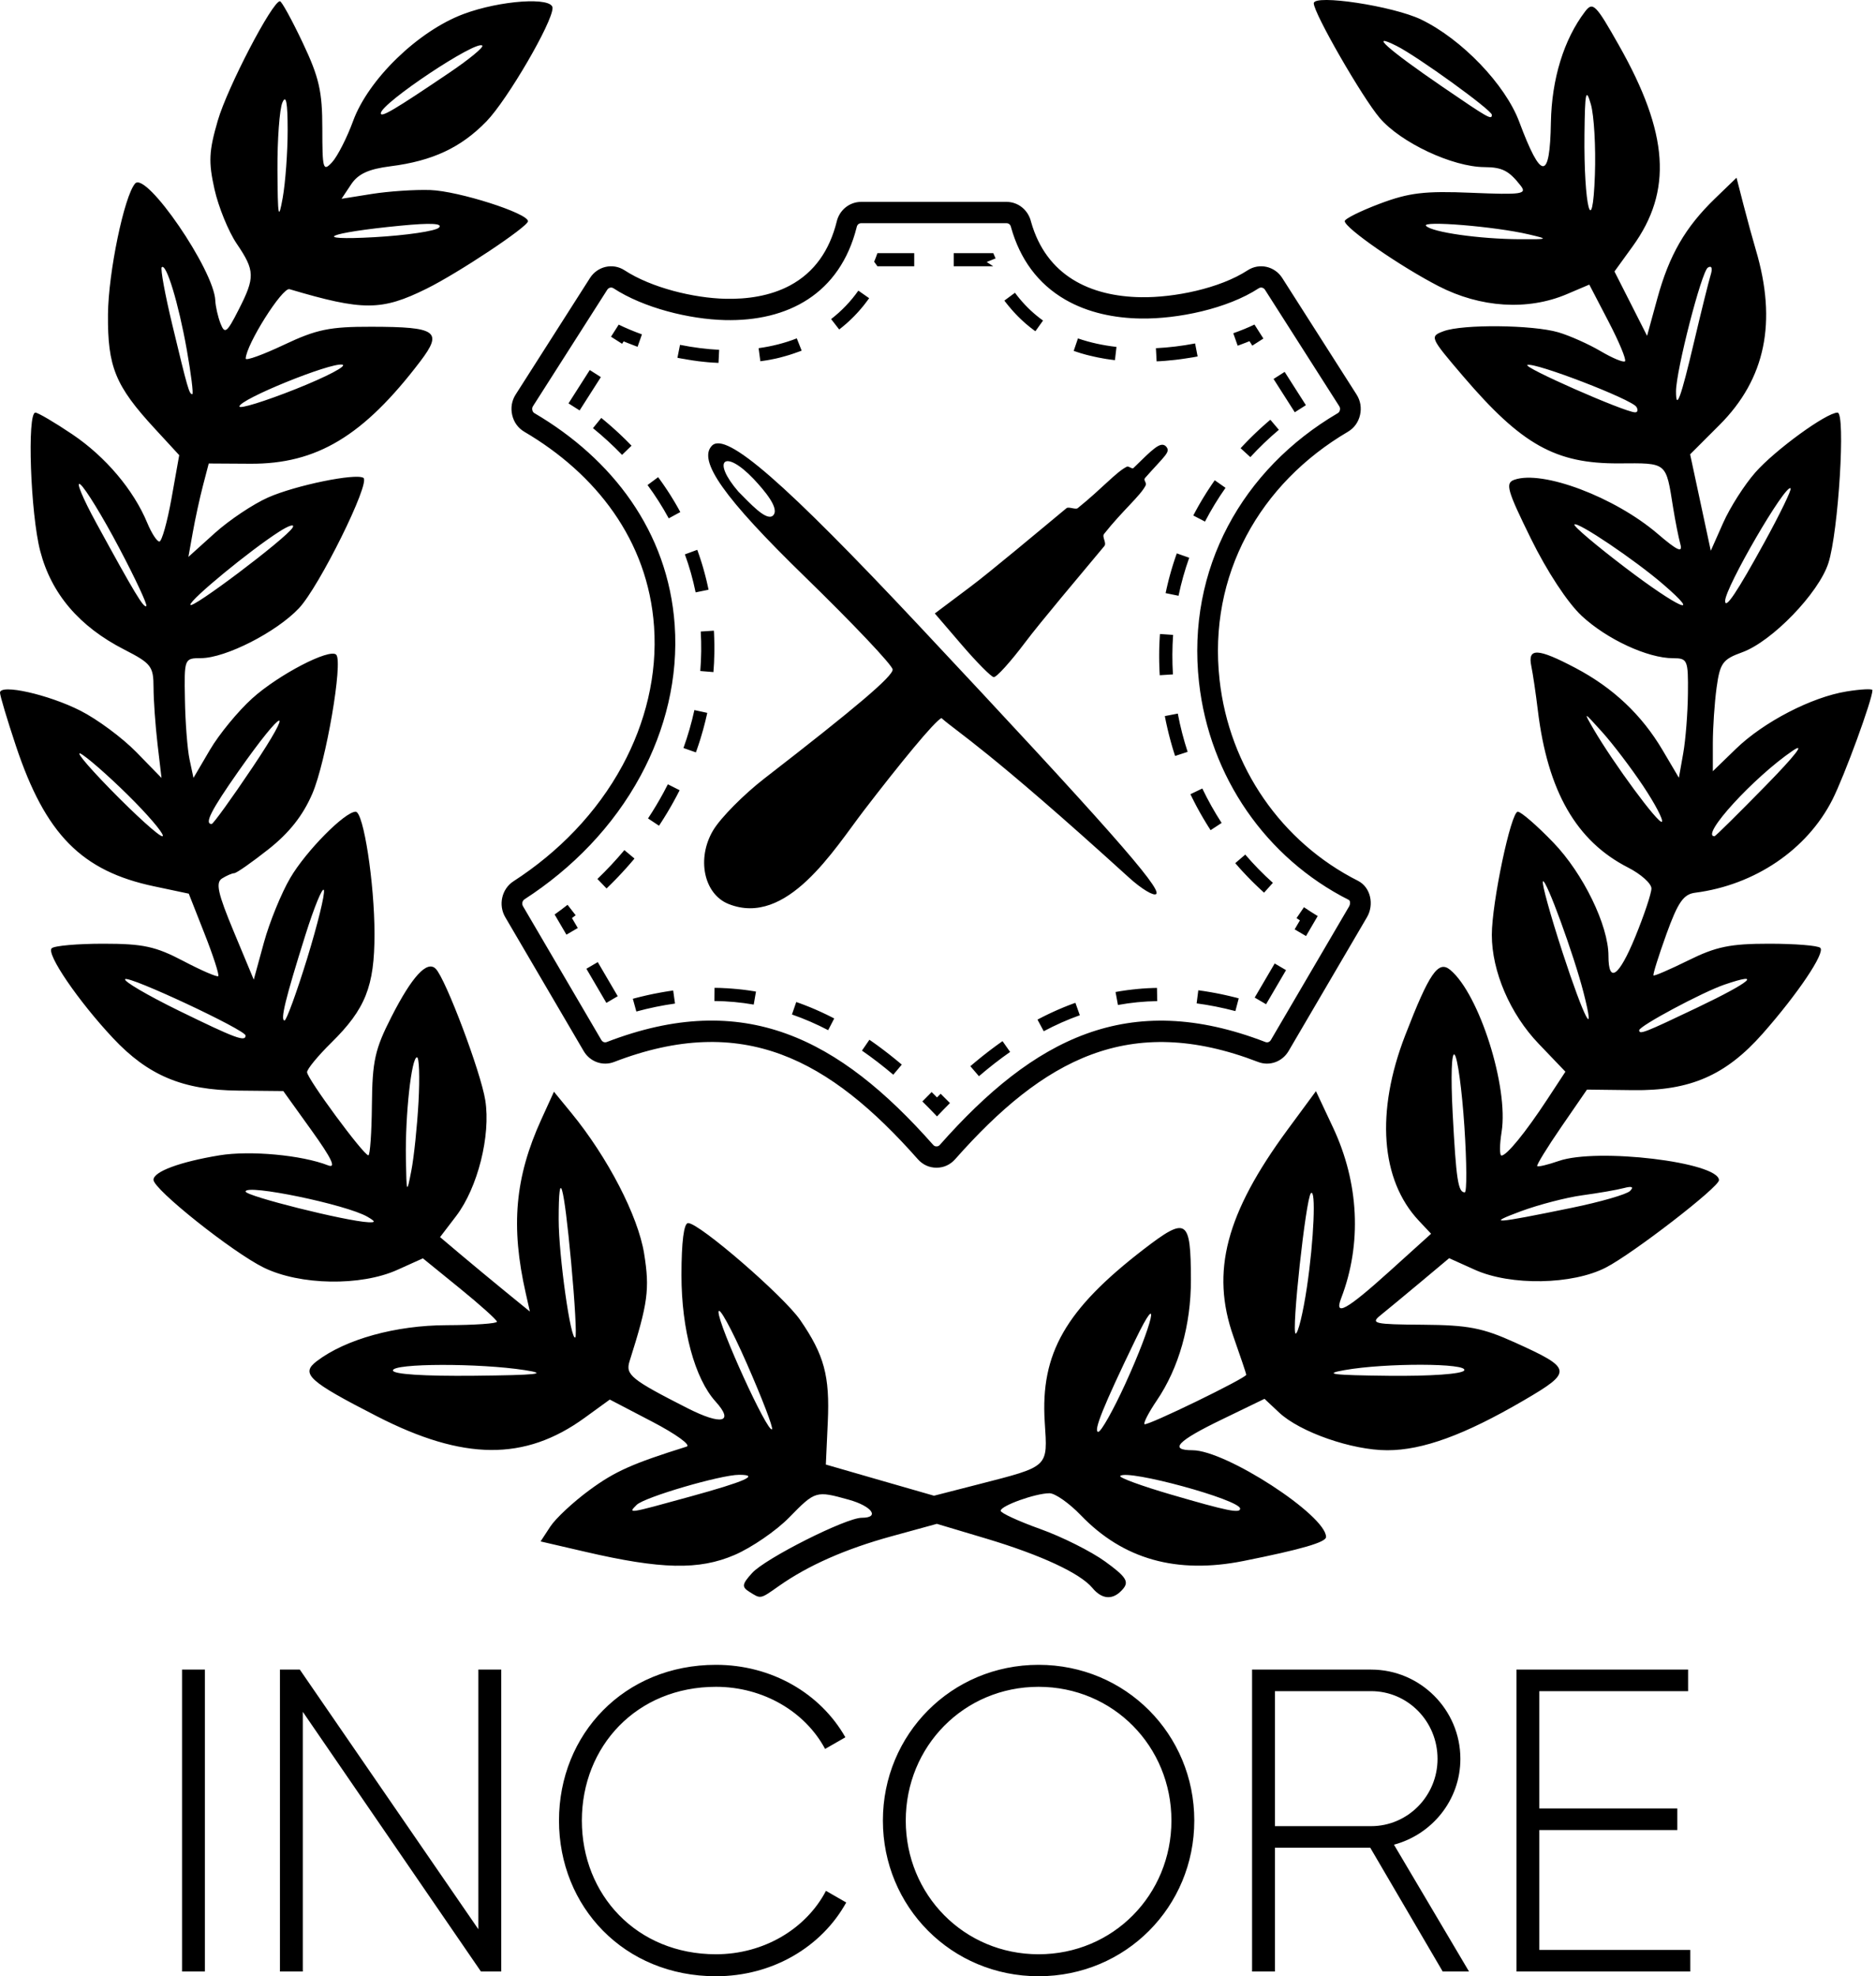 <svg width="75" height="79" viewBox="0 0 75 79" fill="none" xmlns="http://www.w3.org/2000/svg">
<path d="M34.54 32.396C35.95 30.558 37.38 28.805 37.64 28.706C38.27 29.266 39.49 29.95 45.133 35.079C45.636 35.537 46.13 35.833 46.225 35.736C46.448 35.513 44.165 32.929 36.76 25.031C31.36 19.275 29.033 17.249 28.466 17.813C27.879 18.402 28.947 19.912 32.165 23.043C34.101 24.927 35.687 26.601 35.687 26.765C35.687 27.04 34.235 28.274 30.569 31.112C29.737 31.755 28.813 32.688 28.514 33.187C27.841 34.31 28.135 35.736 29.122 36.135C31.457 37.072 33.341 33.959 34.54 32.396ZM29.521 19.655C28.435 18.398 28.963 17.924 30.127 19.144C30.557 19.604 31.201 20.349 30.896 20.616C30.624 20.842 29.959 20.087 29.521 19.655ZM40.988 25.676C41.575 24.893 43.232 22.931 44.15 21.829C44.253 21.705 44.046 21.463 44.138 21.345C44.872 20.415 45.601 19.812 45.801 19.404C45.855 19.292 45.696 19.199 45.78 19.104C46.595 18.183 46.814 18.069 46.614 17.843C46.394 17.63 46.085 17.957 45.315 18.708C45.257 18.765 45.124 18.62 45.053 18.654C44.629 18.862 44.062 19.527 43.083 20.315C42.999 20.382 42.723 20.243 42.636 20.315C41.532 21.231 39.567 22.878 38.788 23.461L37.373 24.523L38.453 25.782C39.047 26.474 39.62 27.052 39.727 27.068C39.835 27.084 40.401 26.456 40.988 25.676ZM29.953 63.629C29.647 63.436 29.664 63.326 30.068 62.881C30.594 62.298 33.82 60.673 34.449 60.673C35.194 60.673 34.861 60.208 33.932 59.95C32.618 59.584 32.595 59.592 31.553 60.658C31.034 61.19 30.05 61.865 29.365 62.16C27.945 62.77 26.432 62.738 23.385 62.029L21.612 61.618L22.001 61.024C22.215 60.696 22.923 60.037 23.575 59.559C24.588 58.816 25.278 58.508 27.453 57.827C27.636 57.77 27.02 57.324 26.083 56.836L24.379 55.947L23.369 56.68C20.979 58.411 18.53 58.391 15.066 56.614C12.327 55.21 12.005 54.914 12.664 54.412C13.818 53.534 15.821 52.979 17.856 52.974C18.97 52.97 19.874 52.909 19.867 52.834C19.859 52.758 19.19 52.157 18.38 51.499L16.907 50.302L15.886 50.762C14.422 51.423 11.99 51.381 10.544 50.672C9.296 50.059 6.136 47.544 6.136 47.163C6.136 46.836 7.188 46.445 8.774 46.184C9.999 45.983 12.064 46.173 13.116 46.585C13.453 46.716 13.265 46.316 12.459 45.193L11.326 43.615L9.529 43.597C7.308 43.577 5.921 42.995 4.517 41.497C3.133 40.02 1.842 38.131 2.066 37.908C2.168 37.806 3.098 37.725 4.132 37.725C5.719 37.725 6.218 37.832 7.327 38.415C8.049 38.794 8.679 39.067 8.726 39.021C8.772 38.973 8.527 38.213 8.179 37.33L7.547 35.724L6.167 35.432C3.261 34.822 1.813 33.35 0.635 29.813C0.285 28.763 0 27.808 0 27.69C0 27.328 1.937 27.761 3.219 28.412C3.888 28.751 4.89 29.493 5.446 30.062L6.457 31.098L6.298 29.748C6.212 29.005 6.139 27.985 6.138 27.481C6.137 26.636 6.045 26.519 4.97 25.968C3.168 25.046 2.052 23.738 1.607 22.025C1.218 20.527 1.078 16.494 1.414 16.494C1.518 16.494 2.183 16.885 2.893 17.363C4.217 18.256 5.34 19.581 5.887 20.902C6.057 21.312 6.274 21.648 6.371 21.648C6.468 21.648 6.687 20.871 6.857 19.921L7.165 18.195L6.181 17.127C4.611 15.424 4.299 14.664 4.317 12.567C4.33 10.897 4.967 7.832 5.402 7.336C5.842 6.835 8.558 10.798 8.607 12.011C8.617 12.249 8.711 12.664 8.817 12.935C8.986 13.367 9.071 13.303 9.535 12.392C10.204 11.083 10.196 10.822 9.464 9.742C9.135 9.258 8.735 8.277 8.575 7.565C8.33 6.468 8.35 6.046 8.708 4.816C9.09 3.5 10.888 0.049 11.191 0.049C11.26 0.049 11.669 0.795 12.101 1.706C12.758 3.093 12.886 3.651 12.886 5.135C12.886 6.77 12.916 6.875 13.277 6.485C13.491 6.252 13.87 5.51 14.117 4.836C14.728 3.166 16.717 1.24 18.528 0.562C20 0.011 22.09 -0.131 22.09 0.319C22.09 0.893 20.283 3.991 19.449 4.851C18.43 5.901 17.292 6.434 15.615 6.646C14.734 6.758 14.316 6.951 14.036 7.373L13.655 7.946L14.866 7.753C15.532 7.647 16.583 7.576 17.203 7.597C18.325 7.635 21.108 8.522 21.108 8.843C21.108 9.062 18.325 10.913 17.047 11.544C15.252 12.43 14.515 12.432 11.574 11.56C11.29 11.475 9.839 13.775 9.823 14.335C9.821 14.431 10.508 14.183 11.351 13.784C12.657 13.167 13.178 13.058 14.849 13.062C17.468 13.066 17.716 13.242 16.799 14.449C14.532 17.429 12.663 18.554 10.002 18.538L8.345 18.528L8.114 19.413C7.987 19.899 7.804 20.739 7.708 21.28L7.532 22.262L8.584 21.313C9.162 20.792 10.123 20.149 10.719 19.886C11.809 19.403 14.21 18.909 14.528 19.102C14.826 19.283 12.763 23.456 11.95 24.316C11.045 25.274 9.018 26.305 8.038 26.309C7.366 26.313 7.363 26.318 7.393 27.968C7.408 28.879 7.492 29.956 7.578 30.36L7.735 31.096L8.395 29.971C8.758 29.353 9.516 28.43 10.081 27.92C11.129 26.972 13.177 25.907 13.441 26.171C13.721 26.45 13.031 30.461 12.488 31.724C12.111 32.6 11.568 33.289 10.736 33.947C10.071 34.472 9.455 34.904 9.366 34.905C9.277 34.908 9.056 35.003 8.876 35.117C8.613 35.283 8.708 35.71 9.346 37.243L10.145 39.161L10.55 37.681C10.773 36.867 11.247 35.703 11.605 35.094C12.233 34.021 13.788 32.448 14.219 32.448C14.532 32.448 14.972 35.298 14.972 37.339C14.972 39.43 14.611 40.335 13.244 41.683C12.713 42.205 12.278 42.734 12.276 42.858C12.271 43.109 14.532 46.177 14.727 46.184C14.794 46.188 14.858 45.278 14.868 44.164C14.885 42.41 14.989 41.944 15.646 40.654C16.475 39.027 17.075 38.378 17.421 38.728C17.819 39.132 19.222 42.855 19.401 43.983C19.624 45.391 19.098 47.48 18.236 48.611L17.593 49.453L18.43 50.16C18.89 50.547 19.698 51.217 20.226 51.648L21.184 52.429L21.02 51.703C20.411 49.021 20.586 47.064 21.642 44.746L22.146 43.641L22.839 44.487C24.296 46.264 25.508 48.606 25.751 50.11C25.981 51.54 25.905 52.092 25.169 54.415C24.997 54.956 25.232 55.147 27.489 56.294C28.857 56.988 29.367 56.864 28.605 56.023C27.772 55.101 27.244 53.144 27.244 50.975C27.244 49.643 27.34 48.892 27.51 48.892C27.96 48.892 31.329 51.808 31.992 52.769C32.952 54.165 33.178 55.003 33.094 56.847L33.016 58.545L35.177 59.169L37.34 59.791L39.103 59.339C41.965 58.602 41.885 58.679 41.767 56.841C41.593 54.099 42.599 52.345 45.728 49.936C47.447 48.615 47.605 48.717 47.611 51.153C47.615 52.969 47.131 54.683 46.244 55.988C45.926 56.457 45.706 56.882 45.755 56.931C45.845 57.02 49.824 55.087 49.824 54.955C49.824 54.918 49.592 54.229 49.309 53.423C48.399 50.838 49.009 48.511 51.476 45.158L52.61 43.619L53.29 45.066C54.334 47.285 54.452 49.726 53.617 51.899C53.33 52.65 53.836 52.368 55.547 50.824L57.213 49.319L56.721 48.795C55.195 47.17 54.994 44.446 56.176 41.392C57.143 38.892 57.499 38.374 57.979 38.772C59.138 39.735 60.318 43.456 60.032 45.248C59.949 45.767 59.947 46.192 60.028 46.192C60.237 46.192 60.985 45.274 61.846 43.964L62.583 42.841L61.514 41.724C60.372 40.533 59.642 38.834 59.641 37.373C59.641 36.083 60.407 32.448 60.679 32.448C60.808 32.448 61.448 33.002 62.102 33.682C63.294 34.919 64.304 36.995 64.304 38.209C64.304 39.337 64.719 39.045 65.37 37.464C65.729 36.589 66.022 35.712 66.022 35.516C66.022 35.318 65.602 34.942 65.085 34.678C63.018 33.624 61.873 31.628 61.481 28.398C61.4 27.723 61.281 26.921 61.218 26.618C61.068 25.888 61.478 25.908 62.98 26.699C64.489 27.494 65.633 28.574 66.469 29.989L67.12 31.091L67.293 30.112C67.389 29.574 67.473 28.499 67.481 27.723C67.495 26.38 67.465 26.312 66.886 26.312C65.871 26.312 64.236 25.553 63.233 24.618C62.67 24.093 61.846 22.839 61.203 21.53C60.246 19.585 60.17 19.309 60.543 19.178C61.671 18.782 64.556 19.87 66.271 21.339C67.06 22.015 67.28 22.115 67.179 21.754C67.107 21.494 66.977 20.838 66.89 20.299C66.595 18.451 66.669 18.512 64.726 18.524C62.191 18.539 60.838 17.783 58.49 15.036C57.163 13.481 57.149 13.45 57.715 13.239C58.481 12.955 61.273 12.983 62.303 13.285C62.755 13.418 63.514 13.757 63.991 14.038C64.468 14.319 64.906 14.501 64.966 14.441C65.026 14.381 64.73 13.666 64.307 12.855L63.538 11.377L62.633 11.762C61.074 12.422 59.188 12.304 57.508 11.437C55.969 10.643 53.777 9.124 53.76 8.841C53.756 8.75 54.385 8.435 55.161 8.143C56.333 7.702 56.956 7.628 58.831 7.707C60.84 7.791 61.057 7.76 60.795 7.423C60.328 6.823 60.056 6.684 59.344 6.68C58.069 6.673 56.006 5.705 55.161 4.718C54.462 3.9 52.523 0.53 52.523 0.131C52.523 -0.241 55.7 0.241 56.818 0.782C58.441 1.567 60.179 3.378 60.736 4.867C61.618 7.227 61.964 7.235 62.003 4.894C62.034 3.157 62.521 1.575 63.368 0.463C63.679 0.054 63.793 0.167 64.723 1.813C66.716 5.333 66.872 7.638 65.269 9.851L64.544 10.853L65.197 12.139L65.848 13.426L66.257 11.934C66.734 10.193 67.375 9.085 68.566 7.933L69.424 7.105L69.7 8.178C69.852 8.769 70.076 9.585 70.196 9.99C71.052 12.876 70.581 15.149 68.745 16.986L67.569 18.162L67.982 20.088L68.395 22.017L68.891 20.899C69.164 20.284 69.741 19.38 70.172 18.89C70.96 17.992 73.019 16.494 73.463 16.494C73.791 16.494 73.5 21.252 73.097 22.507C72.712 23.708 70.843 25.643 69.653 26.074C68.869 26.357 68.763 26.503 68.627 27.489C68.545 28.093 68.477 29.092 68.477 29.708V30.829L69.397 29.937C70.508 28.859 72.43 27.864 73.83 27.64C74.397 27.549 74.858 27.526 74.858 27.589C74.858 27.956 73.739 31.017 73.257 31.967C72.246 33.963 70.157 35.379 67.773 35.686C67.303 35.746 67.083 36.063 66.619 37.347C66.305 38.219 66.072 38.961 66.105 38.993C66.137 39.024 66.766 38.752 67.504 38.388C68.608 37.841 69.175 37.725 70.725 37.725C71.76 37.725 72.682 37.798 72.774 37.891C72.975 38.09 71.867 39.736 70.466 41.323C68.995 42.987 67.57 43.609 65.286 43.579L63.445 43.557L62.416 45.052C61.851 45.874 61.419 46.578 61.456 46.615C61.494 46.654 61.882 46.56 62.316 46.41C63.85 45.874 68.722 46.459 68.722 47.178C68.722 47.456 65.294 50.104 64.204 50.668C62.864 51.361 60.395 51.404 58.965 50.76L57.935 50.296L56.795 51.251C56.169 51.775 55.448 52.37 55.196 52.574C54.778 52.907 54.931 52.943 56.882 52.956C58.69 52.969 59.269 53.08 60.559 53.663C62.871 54.708 62.89 54.828 60.92 55.979C58.553 57.361 56.879 57.973 55.462 57.973C54.047 57.973 51.971 57.248 51.136 56.465L50.553 55.918L48.839 56.748C47.068 57.604 46.718 57.972 47.675 57.973C49.008 57.973 53.014 60.576 53.014 61.44C53.014 61.651 52.028 61.937 49.711 62.4C47.039 62.933 44.902 62.332 43.21 60.571C42.745 60.088 42.181 59.692 41.958 59.692C41.403 59.692 40.005 60.192 40.005 60.392C40.005 60.482 40.719 60.81 41.589 61.122C42.46 61.434 43.627 62.019 44.184 62.423C45.011 63.023 45.143 63.221 44.903 63.51C44.52 63.97 44.072 63.959 43.673 63.478C43.185 62.89 41.616 62.16 39.429 61.505L37.455 60.915L35.644 61.412C33.803 61.917 32.306 62.578 31.133 63.405C30.381 63.935 30.422 63.925 29.953 63.629ZM27.576 59.83C29.797 59.22 30.393 58.955 29.55 58.955C28.814 58.955 25.76 59.85 25.454 60.156C25.094 60.515 25.077 60.519 27.576 59.83ZM49.579 60.308C49.579 59.951 45.068 58.721 44.786 59.001C44.723 59.065 45.636 59.4 46.818 59.745C49.065 60.401 49.579 60.506 49.579 60.308ZM29.851 54.495C29.237 53.1 28.73 52.179 28.726 52.447C28.715 52.97 30.693 57.305 30.864 57.134C30.92 57.077 30.464 55.89 29.851 54.495ZM44.989 55.317C46.092 52.904 46.439 51.39 45.392 53.556C44.108 56.213 43.696 57.237 43.908 57.237C44.02 57.237 44.505 56.373 44.989 55.317ZM20.985 54.771C19.163 54.487 15.708 54.494 15.708 54.783C15.708 54.935 16.934 55.015 18.96 54.995C21.488 54.969 21.939 54.919 20.985 54.771ZM58.537 54.783C58.719 54.487 55.389 54.478 53.752 54.77C52.881 54.924 53.254 54.973 55.515 54.997C57.199 55.015 58.448 54.926 58.537 54.783ZM22.834 50.463C22.537 47.271 22.335 46.574 22.335 48.743C22.335 50.196 22.821 53.641 23.001 53.461C23.058 53.405 22.982 52.056 22.834 50.463ZM52.248 51.459C52.529 49.572 52.617 47.489 52.408 47.698C52.205 47.902 51.618 53.31 51.799 53.31C51.895 53.31 52.097 52.477 52.248 51.459ZM14.688 48.639C13.853 48.152 9.818 47.317 9.818 47.631C9.818 47.812 13.833 48.817 14.727 48.859C15.023 48.873 15.017 48.831 14.688 48.639ZM62.833 48.283C63.98 48.048 65.029 47.745 65.165 47.61C65.328 47.445 65.246 47.407 64.919 47.493C64.649 47.565 63.903 47.694 63.261 47.781C62.62 47.868 61.516 48.156 60.806 48.418C59.39 48.944 59.718 48.923 62.833 48.283ZM16.732 44.044C16.785 43.065 16.758 42.265 16.671 42.265C16.449 42.265 16.198 44.559 16.227 46.315C16.252 47.721 16.262 47.743 16.443 46.806C16.549 46.265 16.678 45.023 16.732 44.044ZM58.544 45.026C58.448 43.574 58.273 42.285 58.154 42.161C58.031 42.033 57.997 43.027 58.075 44.493C58.215 47.161 58.293 47.665 58.559 47.665C58.646 47.665 58.64 46.477 58.544 45.026ZM9.818 41.395C9.818 41.173 5.154 38.991 5.003 39.142C4.927 39.22 5.896 39.788 7.156 40.405C9.412 41.508 9.818 41.659 9.818 41.395ZM67.863 40.274C69.99 39.258 70.5 38.828 68.947 39.358C68.066 39.658 65.533 41.014 65.533 41.184C65.533 41.368 65.745 41.285 67.863 40.274ZM12.277 38.323C12.695 36.964 12.998 35.732 12.949 35.583C12.9 35.435 12.567 36.243 12.209 37.378C11.408 39.928 11.196 40.793 11.376 40.793C11.451 40.793 11.858 39.68 12.277 38.323ZM63.307 39.674C62.921 38.167 61.805 35.111 61.685 35.232C61.625 35.291 61.98 36.574 62.472 38.084C63.342 40.745 63.812 41.642 63.307 39.674ZM5.391 32.06C4.653 31.307 3.719 30.462 3.314 30.182C2.908 29.902 3.403 30.517 4.411 31.55C5.42 32.583 6.356 33.429 6.489 33.429C6.623 33.429 6.128 32.813 5.391 32.06ZM70.569 31.429C71.781 30.191 72.199 29.651 71.668 30.011C70.114 31.068 67.955 33.429 68.544 33.429C68.581 33.429 69.493 32.528 70.569 31.429ZM10.1 30.668C11.825 28.096 11.362 28.226 9.536 30.827C8.438 32.39 8.16 32.939 8.461 32.939C8.525 32.939 9.263 31.916 10.1 30.668ZM65.692 31.421C65.213 30.703 64.473 29.728 64.047 29.257C63.308 28.436 63.293 28.431 63.701 29.134C64.496 30.502 66.316 32.971 66.44 32.849C66.506 32.781 66.17 32.138 65.692 31.421ZM4.762 21.899C4.114 20.669 3.417 19.53 3.215 19.366C3.012 19.204 3.298 19.899 3.852 20.912C5.386 23.721 5.75 24.324 5.85 24.226C5.899 24.174 5.41 23.127 4.762 21.899ZM11.695 21.096C11.799 20.927 11.557 20.999 11.158 21.255C9.99 22.004 7.61 23.962 7.61 24.174C7.609 24.409 11.426 21.533 11.695 21.096ZM66.499 23.364C65.368 22.387 63.069 20.838 62.943 20.966C62.886 21.021 63.803 21.799 64.978 22.692C67.105 24.31 68.108 24.753 66.499 23.364ZM70.543 21.673C71.166 20.538 71.635 19.569 71.586 19.52C71.388 19.323 68.969 23.485 68.969 24.021C68.969 24.384 69.438 23.684 70.543 21.673ZM13.684 14.576C13.209 14.486 9.572 15.963 9.572 16.248C9.572 16.358 10.586 16.044 11.826 15.551C13.066 15.057 13.902 14.618 13.684 14.576ZM65.42 16.264C65.233 15.964 61.384 14.48 61.065 14.588C60.837 14.664 64.911 16.459 65.362 16.483C65.472 16.489 65.498 16.39 65.42 16.264ZM67.725 13.671C68.011 12.456 68.309 11.255 68.387 11.002C68.475 10.721 68.432 10.602 68.278 10.697C68.025 10.853 67.005 14.82 67.005 15.644C67.005 16.439 67.198 15.911 67.725 13.671ZM7.467 13.978C7.137 12.122 6.645 10.502 6.466 10.683C6.408 10.739 6.596 11.766 6.884 12.965C7.506 15.557 7.564 15.758 7.688 15.758C7.74 15.758 7.641 14.956 7.467 13.978ZM17.549 9.099C17.715 8.929 17.222 8.904 16.009 9.022C13.073 9.306 12.348 9.628 14.972 9.481C16.254 9.408 17.414 9.237 17.549 9.099ZM61.117 9.37C59.771 9.053 56.797 8.809 57.014 9.031C57.258 9.285 59.14 9.553 60.746 9.563C61.911 9.57 61.93 9.559 61.117 9.37ZM11.5 5.204C11.501 4.097 11.436 3.758 11.29 4.099C11.174 4.369 11.086 5.583 11.092 6.799C11.104 8.686 11.134 8.847 11.303 7.904C11.411 7.295 11.5 6.081 11.5 5.204ZM63.601 4.171C63.404 3.488 63.364 3.672 63.345 5.357C63.313 8.252 63.669 9.647 63.762 6.993C63.802 5.885 63.729 4.616 63.601 4.171ZM17.982 2.895C18.76 2.368 19.345 1.886 19.281 1.823C19.046 1.587 15.242 4.121 15.225 4.525C15.216 4.718 15.759 4.398 17.982 2.895ZM59.642 4.589C59.642 4.403 56.677 2.26 55.838 1.838C54.679 1.256 55.488 1.979 57.661 3.465C59.517 4.734 59.642 4.806 59.642 4.589ZM38.13 10.645V10.119H39.71C39.742 10.191 39.773 10.264 39.802 10.331L39.71 10.367V10.645H38.13ZM37.46 44.628C37.632 44.446 37.805 44.268 37.978 44.095L37.606 43.723L37.602 43.727L37.559 43.77L37.515 43.814L37.47 43.859L37.46 43.87L37.448 43.858L37.404 43.813L37.361 43.77L37.316 43.725L37.273 43.682L37.246 43.655L36.875 44.03C37.071 44.224 37.266 44.422 37.46 44.628ZM39.137 43.021C39.546 42.67 39.961 42.346 40.383 42.051L40.08 41.62L40.049 41.641L40.001 41.675L39.956 41.708L39.91 41.74L39.861 41.776L39.815 41.809L39.77 41.843L39.722 41.878L39.677 41.912L39.631 41.946L39.583 41.983L39.538 42.017L39.492 42.052L39.446 42.089L39.399 42.124L39.353 42.161L39.308 42.196L39.263 42.232L39.215 42.27L39.17 42.307L39.125 42.344L39.08 42.381L39.034 42.419L38.987 42.457L38.943 42.495L38.898 42.532L38.852 42.571L38.806 42.61L38.793 42.621L39.137 43.021ZM41.727 41.223C42.198 40.973 42.678 40.759 43.17 40.584L42.993 40.087L42.992 40.088L42.941 40.106L42.889 40.125L42.837 40.144L42.787 40.163L42.736 40.182L42.685 40.202L42.633 40.223L42.583 40.243L42.532 40.263L42.481 40.285L42.431 40.306L42.38 40.327L42.33 40.349L42.28 40.37L42.229 40.393L42.179 40.415L42.129 40.438L42.079 40.461L42.031 40.483L41.98 40.507L41.929 40.531L41.88 40.555L41.831 40.579L41.781 40.603L41.731 40.628L41.682 40.653L41.633 40.678L41.584 40.703L41.535 40.729L41.486 40.755L41.478 40.76L41.727 41.223ZM44.694 40.174C45.204 40.08 45.727 40.028 46.265 40.019L46.254 39.491H46.241L46.184 39.493L46.128 39.494L46.07 39.496L46.014 39.499L45.958 39.501L45.901 39.503L45.845 39.506L45.788 39.51L45.732 39.514L45.678 39.517L45.621 39.522L45.565 39.527L45.509 39.531L45.453 39.537L45.398 39.542L45.342 39.549L45.287 39.554L45.232 39.561L45.177 39.568L45.122 39.574L45.067 39.581L45.012 39.589L44.956 39.596L44.901 39.605L44.849 39.613L44.793 39.621L44.738 39.631L44.684 39.64L44.63 39.65L44.598 39.655L44.694 40.174ZM47.84 40.11C48.343 40.176 48.859 40.279 49.389 40.418L49.523 39.908L49.517 39.907L49.453 39.89L49.392 39.874L49.33 39.859L49.269 39.844L49.206 39.829L49.144 39.814L49.083 39.8L49.022 39.786L48.959 39.772L48.899 39.759L48.838 39.746L48.776 39.733L48.715 39.721L48.654 39.709L48.594 39.697L48.532 39.686L48.472 39.675L48.412 39.664L48.352 39.654L48.291 39.644L48.23 39.634L48.17 39.624L48.111 39.615L48.051 39.607L47.992 39.599L47.931 39.59L47.907 39.586L47.84 40.11ZM52.68 36.619C52.493 36.506 52.31 36.388 52.13 36.266L51.834 36.701L51.869 36.725L51.907 36.75L51.945 36.776L51.969 36.792L51.758 37.151L52.213 37.418L52.68 36.619ZM50.888 35.291C50.494 34.939 50.126 34.561 49.784 34.162L49.384 34.504L49.386 34.506L49.415 34.54L49.444 34.574L49.475 34.608L49.504 34.642L49.532 34.674L49.563 34.709L49.594 34.743L49.623 34.775L49.653 34.808L49.684 34.842L49.714 34.874L49.745 34.907L49.775 34.939L49.807 34.973L49.837 35.005L49.868 35.037L49.9 35.071L49.931 35.102L49.962 35.134L49.993 35.166L50.025 35.199L50.057 35.231L50.089 35.262L50.121 35.294L50.154 35.326L50.185 35.356L50.217 35.387L50.251 35.419L50.283 35.45L50.316 35.481L50.349 35.512L50.381 35.542L50.415 35.574L50.448 35.603L50.48 35.633L50.514 35.664L50.536 35.684L50.888 35.291ZM48.839 32.897C48.553 32.456 48.295 31.996 48.067 31.52L47.592 31.748L47.604 31.773L47.624 31.814L47.644 31.854L47.663 31.895L47.683 31.935L47.704 31.975L47.724 32.016L47.744 32.055L47.765 32.095L47.785 32.133L47.806 32.175L47.827 32.215L47.847 32.252L47.869 32.293L47.891 32.333L47.912 32.372L47.934 32.411L47.955 32.451L47.978 32.49L47.999 32.529L48.022 32.568L48.044 32.606L48.066 32.646L48.089 32.683L48.111 32.723L48.135 32.761L48.157 32.798L48.181 32.838L48.204 32.877L48.227 32.915L48.251 32.952L48.274 32.99L48.297 33.028L48.322 33.068L48.347 33.105L48.37 33.142L48.394 33.179L48.398 33.186L48.839 32.897ZM47.48 30.055C47.317 29.557 47.185 29.046 47.087 28.525L46.569 28.625L46.573 28.645L46.581 28.69L46.59 28.735L46.599 28.779L46.608 28.824L46.617 28.869L46.627 28.913L46.637 28.959L46.647 29.003L46.657 29.047L46.667 29.092L46.677 29.136L46.687 29.18L46.698 29.224L46.709 29.27L46.719 29.313L46.73 29.356L46.741 29.4L46.753 29.445L46.764 29.489L46.776 29.533L46.788 29.578L46.8 29.622L46.811 29.664L46.824 29.707L46.836 29.752L46.849 29.796L46.861 29.839L46.874 29.883L46.887 29.926L46.9 29.969L46.913 30.012L46.927 30.057L46.941 30.1L46.954 30.141L46.968 30.184L46.979 30.219L47.48 30.055ZM46.892 26.959C46.86 26.425 46.863 25.898 46.899 25.38L46.374 25.344L46.371 25.381L46.367 25.435L46.364 25.49L46.361 25.545L46.358 25.598L46.355 25.653L46.353 25.708L46.35 25.761L46.349 25.817L46.347 25.872L46.345 25.927L46.344 25.98L46.343 26.035L46.343 26.091L46.342 26.145L46.342 26.2V26.255L46.342 26.311L46.343 26.366L46.343 26.421L46.344 26.476L46.346 26.532L46.347 26.586L46.349 26.641L46.351 26.697L46.353 26.753L46.355 26.809L46.358 26.865L46.361 26.919L46.364 26.974L46.364 26.992L46.89 26.959H46.892ZM47.116 23.816C47.224 23.297 47.367 22.79 47.543 22.296L47.046 22.121L47.035 22.154L47.018 22.203L47 22.254L46.983 22.304L46.967 22.352L46.95 22.403L46.934 22.453L46.917 22.504L46.902 22.553L46.886 22.603L46.87 22.655L46.855 22.705L46.84 22.755L46.825 22.806L46.81 22.858L46.796 22.908L46.782 22.958L46.768 23.009L46.754 23.061L46.74 23.113L46.727 23.163L46.714 23.215L46.701 23.267L46.689 23.317L46.676 23.369L46.664 23.422L46.652 23.473L46.64 23.524L46.629 23.576L46.618 23.627L46.606 23.68L46.6 23.71L47.116 23.816ZM48.174 20.85C48.417 20.383 48.691 19.933 48.995 19.501L48.564 19.199L48.547 19.223L48.517 19.265L48.487 19.309L48.456 19.354L48.427 19.396L48.399 19.439L48.369 19.484L48.34 19.528L48.312 19.571L48.282 19.616L48.254 19.66L48.226 19.703L48.198 19.749L48.17 19.794L48.143 19.838L48.115 19.882L48.088 19.927L48.061 19.972L48.033 20.018L48.007 20.064L47.981 20.107L47.955 20.153L47.929 20.198L47.902 20.245L47.877 20.291L47.851 20.337L47.827 20.382L47.801 20.428L47.777 20.474L47.752 20.52L47.727 20.567L47.706 20.607L48.174 20.85ZM49.987 18.273C50.341 17.889 50.721 17.524 51.127 17.181L50.787 16.779L50.769 16.794L50.727 16.829L50.687 16.864L50.646 16.899L50.605 16.935L50.565 16.971L50.524 17.007L50.484 17.042L50.445 17.078L50.405 17.114L50.365 17.151L50.325 17.188L50.286 17.224L50.248 17.26L50.208 17.297L50.17 17.334L50.131 17.371L50.092 17.409L50.053 17.447L50.016 17.484L49.978 17.521L49.94 17.559L49.903 17.597L49.865 17.635L49.828 17.673L49.791 17.712L49.754 17.75L49.717 17.79L49.681 17.828L49.645 17.866L49.608 17.906L49.598 17.917L49.987 18.273ZM52.208 16.197L51.359 14.866L50.915 15.149L51.764 16.48L52.208 16.197ZM50.509 13.533L50.152 12.974C49.882 13.103 49.598 13.218 49.305 13.321L49.48 13.818L49.487 13.816L49.505 13.81L49.523 13.804L49.54 13.798L49.557 13.791L49.578 13.784L49.595 13.777L49.613 13.771L49.635 13.762L49.652 13.756L49.669 13.749L49.686 13.743L49.704 13.736L49.725 13.728L49.742 13.721L49.76 13.715L49.777 13.708L49.797 13.701L49.814 13.694L49.833 13.687L49.853 13.679L49.867 13.673L49.885 13.666L49.905 13.657L49.924 13.65L49.942 13.643L49.952 13.639L50.065 13.817L50.509 13.533ZM47.78 13.729C47.249 13.831 46.718 13.894 46.212 13.919L46.24 14.445L46.256 14.444L46.274 14.443L46.291 14.442L46.309 14.441L46.33 14.44L46.348 14.44L46.365 14.439L46.383 14.438L46.401 14.437L46.423 14.436L46.444 14.434L46.458 14.433L46.476 14.432L46.498 14.43L46.516 14.429L46.533 14.428L46.555 14.427L46.573 14.425L46.587 14.424L46.608 14.422L46.63 14.42L46.649 14.418L46.666 14.416L46.684 14.415L46.702 14.413L46.724 14.411L46.742 14.409L46.76 14.407L46.778 14.405L46.796 14.403L46.818 14.402L46.836 14.4L46.858 14.398L46.876 14.396L46.89 14.395L46.912 14.393L46.934 14.39L46.948 14.389L46.966 14.387L46.988 14.385L47.006 14.383L47.028 14.38L47.047 14.377L47.065 14.376L47.083 14.373L47.101 14.371L47.123 14.368L47.141 14.366L47.16 14.363L47.178 14.361L47.196 14.359L47.218 14.356L47.236 14.353L47.255 14.35L47.276 14.348L47.295 14.345L47.313 14.342L47.331 14.339L47.35 14.336L47.372 14.334L47.39 14.331L47.408 14.328L47.431 14.324L47.449 14.322L47.467 14.319L47.485 14.316L47.504 14.313L47.522 14.31L47.544 14.307L47.563 14.304L47.581 14.301L47.604 14.297L47.622 14.295L47.64 14.292L47.658 14.289L47.677 14.286L47.699 14.283L47.717 14.279L47.736 14.276L47.754 14.272L47.773 14.27L47.794 14.265L47.813 14.261L47.835 14.258L47.853 14.254L47.872 14.25L47.879 14.248L47.779 13.731L47.78 13.729ZM44.635 13.868C44.104 13.807 43.587 13.698 43.095 13.528L42.925 14.027L42.938 14.031L42.958 14.038L42.981 14.046L43.003 14.053L43.023 14.06L43.044 14.066L43.067 14.074L43.087 14.081L43.109 14.088L43.133 14.095L43.153 14.102L43.172 14.108L43.193 14.115L43.215 14.122L43.239 14.129L43.259 14.134L43.282 14.141L43.303 14.146L43.323 14.153L43.347 14.159L43.367 14.165L43.39 14.171L43.413 14.178L43.434 14.184L43.454 14.188L43.477 14.194L43.498 14.199L43.518 14.205L43.542 14.21L43.566 14.216L43.586 14.221L43.607 14.225L43.63 14.231L43.654 14.236L43.674 14.241L43.694 14.246L43.719 14.251L43.739 14.256L43.76 14.261L43.784 14.266L43.807 14.271L43.828 14.275L43.849 14.28L43.87 14.285L43.894 14.29L43.918 14.294L43.938 14.298L43.959 14.302L43.983 14.306L44.004 14.31L44.025 14.314L44.049 14.318L44.073 14.323L44.093 14.327L44.114 14.33L44.139 14.335L44.16 14.339L44.183 14.342L44.205 14.346L44.226 14.35L44.25 14.354L44.271 14.356L44.292 14.359L44.316 14.363L44.341 14.367L44.362 14.369L44.383 14.372L44.404 14.375L44.428 14.379L44.453 14.382L44.474 14.384L44.495 14.387L44.516 14.39L44.54 14.393L44.562 14.394L44.574 14.396L44.635 13.873V13.868ZM41.694 12.811C41.359 12.57 41.048 12.283 40.766 11.944C40.7 11.865 40.637 11.785 40.577 11.703L40.153 12.016L40.154 12.017L40.158 12.023L40.162 12.028L40.171 12.04L40.171 12.039L40.174 12.045L40.184 12.056L40.186 12.06L40.19 12.066L40.196 12.073L40.2 12.079L40.205 12.084L40.21 12.09L40.213 12.095L40.222 12.106L40.226 12.112L40.231 12.118L40.239 12.128L40.244 12.134L40.249 12.14L40.262 12.157L40.264 12.159L40.275 12.173L40.278 12.176L40.288 12.189L40.293 12.195L40.298 12.2L40.306 12.21L40.311 12.217L40.315 12.222L40.32 12.228L40.329 12.239L40.334 12.245L40.338 12.25L40.347 12.261L40.352 12.267L40.357 12.272L40.361 12.278L40.367 12.283L40.383 12.302L40.397 12.319L40.414 12.339L40.43 12.358L40.447 12.378L40.465 12.398L40.478 12.413L40.493 12.429L40.512 12.451L40.528 12.469L40.544 12.487L40.561 12.504L40.576 12.52L40.592 12.538L40.61 12.557L40.627 12.575L40.644 12.592L40.661 12.609L40.677 12.627L40.694 12.644L40.709 12.659L40.728 12.678L40.745 12.694L40.762 12.711L40.779 12.728L40.797 12.745L40.812 12.759L40.829 12.776L40.85 12.795L40.866 12.81L40.882 12.825L40.901 12.842L40.917 12.856L40.934 12.872L40.956 12.891L40.972 12.905L40.988 12.92L41.005 12.935L41.025 12.952L41.043 12.967L41.059 12.981L41.077 12.996L41.096 13.011L41.116 13.028L41.134 13.043L41.15 13.056L41.167 13.069L41.187 13.086L41.205 13.1L41.224 13.114L41.245 13.13L41.261 13.143L41.278 13.156L41.297 13.17L41.317 13.185L41.334 13.198L41.352 13.212L41.374 13.227L41.391 13.239L41.394 13.241L41.7 12.813L41.694 12.811ZM35.078 10.119C35.038 10.235 34.994 10.35 34.948 10.462L35.078 10.645H36.55V10.119H35.078ZM34.316 11.618C34.014 12.046 33.652 12.427 33.227 12.755L33.55 13.171L33.561 13.162L33.576 13.15L33.589 13.14L33.605 13.128L33.617 13.118L33.63 13.107L33.645 13.095L33.658 13.085L33.674 13.073L33.688 13.06L33.701 13.05L33.716 13.038L33.731 13.025L33.743 13.015L33.756 13.004L33.77 12.992L33.785 12.979L33.8 12.966L33.81 12.958L33.824 12.946L33.839 12.933L33.851 12.922L33.865 12.909L33.88 12.896L33.892 12.885L33.904 12.874L33.921 12.86L33.93 12.85L33.942 12.839L33.961 12.822L33.973 12.811L33.982 12.802L33.998 12.786L34.01 12.775L34.022 12.764L34.036 12.75L34.048 12.739L34.061 12.726L34.075 12.712L34.086 12.701L34.1 12.687L34.111 12.676L34.123 12.665L34.139 12.649L34.15 12.637L34.161 12.626L34.175 12.612L34.186 12.6L34.199 12.586L34.212 12.572L34.223 12.561L34.236 12.547L34.248 12.535L34.261 12.521L34.272 12.509L34.282 12.497L34.298 12.481L34.308 12.469L34.319 12.457L34.33 12.445L34.343 12.431L34.355 12.416L34.366 12.404L34.38 12.387L34.391 12.375L34.399 12.365L34.412 12.351L34.426 12.334L34.435 12.324L34.445 12.312L34.459 12.294L34.47 12.282L34.482 12.268L34.494 12.252L34.503 12.242L34.515 12.227L34.526 12.213L34.537 12.2L34.547 12.187L34.559 12.172L34.572 12.155L34.58 12.145L34.59 12.132L34.603 12.114L34.613 12.101L34.623 12.089L34.634 12.074L34.644 12.061L34.656 12.045L34.665 12.032L34.675 12.019L34.688 12.002L34.697 11.988L34.707 11.976L34.719 11.96L34.728 11.947L34.739 11.931L34.747 11.92L34.316 11.618ZM31.855 13.526C31.364 13.719 30.85 13.846 30.328 13.918L30.398 14.44L30.399 14.44L30.418 14.438L30.431 14.436L30.445 14.434L30.465 14.432L30.478 14.43L30.492 14.428L30.506 14.425L30.52 14.423L30.533 14.421L30.553 14.419L30.567 14.416L30.581 14.414L30.594 14.412L30.608 14.41L30.627 14.407L30.641 14.406L30.654 14.403L30.668 14.401L30.687 14.398L30.701 14.395L30.715 14.393L30.728 14.39L30.742 14.388L30.761 14.384L30.774 14.382L30.788 14.38L30.803 14.377L30.817 14.374L30.829 14.371L30.848 14.367L30.863 14.365L30.876 14.362L30.89 14.359L30.904 14.356L30.922 14.353L30.936 14.35L30.949 14.347L30.968 14.343L30.982 14.341L30.991 14.339L31.009 14.335L31.028 14.33L31.037 14.329L31.051 14.326L31.069 14.321L31.084 14.317L31.097 14.315L31.114 14.311L31.128 14.307L31.143 14.303L31.157 14.3L31.169 14.297L31.188 14.292L31.202 14.289L31.215 14.285L31.229 14.281L31.243 14.277L31.256 14.274L31.274 14.269L31.288 14.265L31.302 14.262L31.321 14.256L31.333 14.252L31.347 14.249L31.361 14.245L31.375 14.241L31.387 14.238L31.405 14.233L31.42 14.228L31.434 14.225L31.451 14.219L31.465 14.215L31.478 14.211L31.492 14.208L31.505 14.204L31.519 14.2L31.537 14.195L31.55 14.19L31.565 14.185L31.583 14.18L31.595 14.176L31.608 14.171L31.623 14.167L31.636 14.162L31.649 14.158L31.667 14.152L31.679 14.148L31.694 14.144L31.713 14.137L31.721 14.134L31.734 14.13L31.756 14.122L31.77 14.118L31.78 14.114L31.798 14.107L31.809 14.103L31.823 14.098L31.842 14.092L31.851 14.089L31.864 14.084L31.886 14.077L31.899 14.072L31.907 14.069L31.925 14.063L31.94 14.057L31.953 14.053L31.969 14.047L31.982 14.042L31.997 14.037L32.01 14.032L32.021 14.027L32.04 14.02L32.049 14.016L31.855 13.527L31.855 13.526ZM28.752 13.984C28.25 13.959 27.719 13.892 27.186 13.785L27.083 14.302L27.087 14.302L27.104 14.306L27.122 14.31L27.142 14.314L27.159 14.317L27.177 14.321L27.194 14.324L27.211 14.327L27.232 14.331L27.249 14.334L27.266 14.337L27.283 14.339L27.3 14.342L27.321 14.346L27.338 14.349L27.355 14.351L27.372 14.354L27.39 14.357L27.41 14.361L27.427 14.364L27.444 14.366L27.465 14.37L27.483 14.373L27.495 14.376L27.516 14.379L27.538 14.383L27.55 14.385L27.567 14.388L27.588 14.39L27.605 14.393L27.622 14.396L27.643 14.4L27.66 14.403L27.677 14.405L27.694 14.408L27.71 14.41L27.732 14.413L27.749 14.416L27.765 14.418L27.782 14.42L27.799 14.422L27.816 14.425L27.837 14.428L27.858 14.431L27.87 14.432L27.887 14.435L27.908 14.438L27.924 14.44L27.941 14.442L27.958 14.444L27.979 14.446L27.996 14.448L28.012 14.45L28.029 14.452L28.046 14.454L28.067 14.456L28.083 14.457L28.1 14.459L28.117 14.461L28.133 14.463L28.154 14.465L28.171 14.467L28.187 14.469L28.208 14.47L28.224 14.472L28.237 14.473L28.257 14.476L28.278 14.478L28.291 14.479L28.307 14.481L28.328 14.482L28.344 14.483L28.361 14.485L28.381 14.487L28.398 14.488L28.414 14.489L28.431 14.49L28.447 14.491L28.467 14.493L28.484 14.494L28.5 14.495L28.52 14.495L28.533 14.496L28.549 14.497L28.569 14.498L28.585 14.499L28.606 14.5L28.622 14.501L28.638 14.502L28.654 14.503L28.67 14.504L28.691 14.505L28.707 14.505L28.723 14.506L28.725 14.506L28.751 13.98L28.752 13.984ZM25.664 13.366C25.343 13.251 25.031 13.121 24.735 12.977L24.427 13.46L24.871 13.743L24.933 13.646L24.947 13.652L24.962 13.658L24.982 13.666L24.997 13.672L25.015 13.68L25.031 13.686L25.05 13.694L25.066 13.701L25.078 13.706L25.099 13.714L25.119 13.721L25.135 13.728L25.148 13.732L25.163 13.739L25.183 13.746L25.203 13.754L25.22 13.76L25.233 13.765L25.252 13.772L25.269 13.779L25.285 13.785L25.304 13.793L25.32 13.799L25.338 13.806L25.355 13.812L25.371 13.818L25.387 13.825L25.404 13.831L25.423 13.838L25.441 13.845L25.458 13.851L25.476 13.858L25.489 13.863L25.664 13.366ZM23.706 17.115C24.118 17.45 24.506 17.806 24.869 18.183L25.248 17.817L25.225 17.793L25.193 17.761L25.163 17.73L25.133 17.699L25.102 17.669L25.073 17.639L25.042 17.608L25.011 17.577L24.979 17.546L24.948 17.516L24.917 17.486L24.887 17.457L24.855 17.426L24.823 17.396L24.792 17.366L24.76 17.336L24.729 17.307L24.696 17.277L24.665 17.248L24.632 17.218L24.599 17.188L24.568 17.16L24.535 17.131L24.503 17.102L24.47 17.073L24.438 17.044L24.404 17.015L24.372 16.987L24.34 16.959L24.305 16.929L24.272 16.901L24.239 16.873L24.206 16.845L24.173 16.817L24.139 16.789L24.105 16.761L24.071 16.733L24.038 16.707L23.706 17.115ZM25.888 19.389C26.201 19.813 26.484 20.258 26.735 20.721L27.197 20.47L27.187 20.45L27.166 20.413L27.146 20.376L27.125 20.337L27.104 20.3L27.084 20.264L27.062 20.225L27.04 20.187L27.019 20.151L26.997 20.113L26.975 20.076L26.953 20.039L26.931 20.003L26.908 19.965L26.886 19.929L26.864 19.893L26.841 19.856L26.819 19.819L26.796 19.783L26.773 19.747L26.75 19.71L26.725 19.673L26.703 19.639L26.68 19.603L26.655 19.566L26.631 19.53L26.607 19.495L26.584 19.46L26.56 19.425L26.535 19.389L26.511 19.353L26.486 19.318L26.461 19.283L26.436 19.247L26.411 19.213L26.387 19.178L26.362 19.144L26.335 19.108L26.311 19.075L25.888 19.389ZM27.381 22.161C27.56 22.65 27.703 23.157 27.81 23.68L28.326 23.574L28.323 23.555L28.314 23.511L28.304 23.467L28.295 23.425L28.285 23.381L28.275 23.336L28.265 23.295L28.256 23.252L28.245 23.207L28.235 23.165L28.224 23.121L28.213 23.079L28.203 23.036L28.191 22.992L28.18 22.95L28.169 22.907L28.157 22.865L28.145 22.823L28.133 22.779L28.122 22.737L28.11 22.696L28.098 22.654L28.085 22.611L28.072 22.569L28.06 22.527L28.046 22.484L28.033 22.442L28.02 22.402L28.007 22.361L27.993 22.318L27.979 22.276L27.965 22.235L27.952 22.194L27.937 22.153L27.922 22.11L27.908 22.069L27.894 22.03L27.879 21.988L27.875 21.979L27.381 22.161ZM28.015 25.245C28.046 25.773 28.039 26.3 27.996 26.824L28.522 26.866L28.524 26.84L28.525 26.81L28.527 26.784L28.529 26.758L28.531 26.728L28.533 26.701L28.535 26.672L28.537 26.643L28.538 26.617L28.54 26.59L28.542 26.564L28.544 26.535L28.546 26.505L28.547 26.479L28.548 26.452L28.549 26.423L28.55 26.394L28.55 26.367L28.551 26.34L28.552 26.311L28.553 26.282L28.554 26.255L28.555 26.229L28.555 26.199L28.556 26.173L28.557 26.146L28.558 26.114L28.558 26.088L28.558 26.061L28.559 26.032L28.559 26.005L28.559 25.976V25.949L28.559 25.922V25.893V25.864L28.559 25.837V25.81L28.559 25.781L28.559 25.752L28.558 25.725L28.558 25.698L28.557 25.669L28.556 25.64L28.556 25.613L28.555 25.586L28.554 25.557L28.554 25.528L28.553 25.501L28.552 25.474L28.551 25.445L28.55 25.418L28.549 25.389L28.548 25.36L28.547 25.333L28.546 25.306L28.544 25.277L28.542 25.25L28.541 25.223L28.54 25.211L28.015 25.245ZM27.761 28.385C27.648 28.899 27.502 29.405 27.324 29.902L27.821 30.076L27.829 30.053L27.838 30.028L27.846 30.006L27.856 29.978L27.866 29.95L27.874 29.925L27.884 29.897L27.892 29.872L27.901 29.846L27.91 29.819L27.92 29.792L27.928 29.766L27.936 29.741L27.945 29.716L27.953 29.69L27.963 29.66L27.971 29.634L27.98 29.609L27.988 29.582L27.996 29.556L28.004 29.53L28.012 29.503L28.02 29.477L28.027 29.452L28.035 29.424L28.044 29.396L28.051 29.37L28.059 29.344L28.067 29.316L28.074 29.291L28.082 29.265L28.09 29.238L28.098 29.209L28.105 29.184L28.113 29.158L28.12 29.13L28.126 29.105L28.134 29.078L28.141 29.05L28.148 29.024L28.155 28.996L28.163 28.968L28.169 28.942L28.176 28.917L28.182 28.891L28.19 28.862L28.196 28.836L28.203 28.811L28.21 28.78L28.216 28.754L28.222 28.728L28.229 28.7L28.234 28.674L28.241 28.648L28.247 28.622L28.254 28.593L28.26 28.566L28.266 28.539L28.272 28.511L28.275 28.497L27.76 28.385H27.761ZM26.7 31.352C26.645 31.462 26.588 31.571 26.529 31.679C26.337 32.035 26.129 32.381 25.907 32.717L26.346 33.008L26.358 32.989L26.373 32.967L26.389 32.943L26.402 32.922L26.417 32.9L26.433 32.875L26.447 32.853L26.461 32.832L26.475 32.81L26.49 32.786L26.505 32.761L26.518 32.742L26.532 32.72L26.548 32.694L26.561 32.672L26.575 32.651L26.589 32.627L26.604 32.603L26.618 32.58L26.631 32.559L26.645 32.537L26.659 32.514L26.673 32.489L26.687 32.466L26.701 32.444L26.714 32.421L26.728 32.398L26.743 32.372L26.755 32.351L26.768 32.329L26.782 32.305L26.795 32.283L26.809 32.258L26.824 32.233L26.837 32.21L26.85 32.188L26.862 32.165L26.875 32.143L26.889 32.117L26.902 32.094L26.916 32.07L26.928 32.047L26.941 32.024L26.954 32L26.967 31.977L26.98 31.953L26.993 31.929L27.006 31.904L27.019 31.881L27.032 31.857L27.046 31.831L27.059 31.805L27.071 31.782L27.083 31.759L27.097 31.733L27.11 31.707L27.122 31.684L27.134 31.66L27.148 31.634L27.161 31.608L27.171 31.589L26.7 31.352ZM24.962 33.983C24.624 34.386 24.264 34.771 23.884 35.136L24.249 35.516L24.261 35.504L24.28 35.486L24.3 35.467L24.318 35.449L24.338 35.43L24.356 35.411L24.376 35.392L24.395 35.373L24.413 35.356L24.432 35.337L24.45 35.319L24.47 35.299L24.491 35.278L24.507 35.261L24.526 35.243L24.546 35.222L24.563 35.205L24.581 35.187L24.602 35.166L24.621 35.146L24.639 35.127L24.656 35.11L24.675 35.09L24.694 35.07L24.712 35.052L24.731 35.032L24.75 35.011L24.767 34.993L24.785 34.974L24.803 34.955L24.822 34.935L24.84 34.915L24.859 34.895L24.877 34.876L24.894 34.857L24.913 34.836L24.93 34.817L24.948 34.798L24.966 34.778L24.985 34.758L25.002 34.739L25.019 34.72L25.038 34.699L25.056 34.678L25.073 34.659L25.092 34.638L25.109 34.619L25.127 34.599L25.144 34.579L25.161 34.56L25.18 34.538L25.197 34.518L25.213 34.5L25.231 34.479L25.25 34.457L25.266 34.438L25.283 34.419L25.302 34.397L25.319 34.376L25.335 34.357L25.351 34.338L25.366 34.32L24.962 33.983ZM22.69 36.17C22.52 36.303 22.348 36.432 22.173 36.557L22.645 37.363L23.099 37.097L22.866 36.699L22.887 36.683L22.908 36.667L22.927 36.653L22.949 36.636L22.972 36.618L22.993 36.602L23.014 36.586L22.69 36.17ZM23.443 38.726L24.242 40.09L24.696 39.823L23.898 38.46L23.443 38.726ZM25.44 40.435C25.968 40.292 26.484 40.187 26.986 40.117L26.913 39.596L26.901 39.597L26.842 39.606L26.782 39.614L26.721 39.623L26.662 39.633L26.602 39.642L26.541 39.653L26.481 39.663L26.42 39.674L26.359 39.685L26.299 39.697L26.238 39.708L26.177 39.72L26.116 39.732L26.054 39.745L25.993 39.758L25.932 39.771L25.87 39.785L25.808 39.799L25.746 39.814L25.685 39.828L25.622 39.843L25.561 39.858L25.499 39.874L25.436 39.89L25.374 39.906L25.312 39.923L25.3 39.926L25.44 40.435ZM28.561 40.015C29.099 40.02 29.622 40.069 30.133 40.158L30.223 39.638L30.217 39.637L30.162 39.628L30.108 39.619L30.052 39.611L29.999 39.602L29.944 39.594L29.888 39.586L29.833 39.579L29.778 39.571L29.723 39.565L29.668 39.558L29.611 39.552L29.556 39.546L29.502 39.541L29.445 39.535L29.389 39.531L29.334 39.526L29.278 39.521L29.222 39.517L29.165 39.513L29.109 39.509L29.053 39.505L28.997 39.503L28.94 39.5L28.884 39.497L28.826 39.494L28.77 39.492L28.713 39.491L28.655 39.49L28.599 39.489L28.567 39.488L28.561 40.015ZM31.661 40.554C32.154 40.725 32.637 40.935 33.109 41.181L33.351 40.713L33.325 40.699L33.276 40.674L33.226 40.649L33.175 40.623L33.127 40.599L33.078 40.575L33.027 40.55L32.977 40.527L32.928 40.504L32.879 40.48L32.828 40.457L32.778 40.434L32.727 40.411L32.677 40.389L32.628 40.367L32.577 40.345L32.525 40.323L32.476 40.302L32.425 40.28L32.374 40.26L32.323 40.239L32.272 40.219L32.221 40.199L32.17 40.179L32.119 40.159L32.067 40.14L32.016 40.121L31.965 40.102L31.912 40.084L31.86 40.065L31.833 40.056L31.661 40.554ZM34.46 41.998C34.884 42.291 35.301 42.612 35.712 42.961L36.052 42.558L36.019 42.53L35.974 42.492L35.927 42.453L35.882 42.416L35.837 42.379L35.791 42.34L35.745 42.304L35.699 42.267L35.653 42.23L35.608 42.194L35.561 42.157L35.515 42.121L35.47 42.086L35.423 42.05L35.377 42.014L35.331 41.979L35.284 41.944L35.238 41.909L35.191 41.874L35.145 41.84L35.099 41.806L35.051 41.771L35.004 41.737L34.959 41.705L34.911 41.671L34.863 41.637L34.817 41.605L34.77 41.573L34.758 41.564L34.46 41.998ZM23.172 16.407L22.728 16.125L23.578 14.792L24.022 15.075L23.172 16.407ZM50.96 38.515L51.414 38.781L50.616 40.144L50.161 39.878L50.96 38.515ZM39.71 10.645V10.367L39.446 10.473L39.71 10.645ZM39.313 10.526L39.317 10.537L39.32 10.542L39.313 10.526ZM39.288 10.468L39.287 10.465L39.288 10.467L39.288 10.468ZM39.288 10.468L39.289 10.471L39.29 10.473L39.288 10.468ZM39.291 10.475L39.292 10.476L39.292 10.477L39.291 10.475ZM39.295 10.486L39.296 10.488L39.298 10.491L39.295 10.486ZM39.284 10.461L39.286 10.464L39.284 10.459V10.461ZM39.284 10.458L39.282 10.455L39.283 10.455L39.284 10.458ZM39.242 10.361L39.241 10.359L39.239 10.354L39.24 10.357L39.242 10.361ZM39.241 10.359L39.235 10.345L39.234 10.344L39.239 10.354L39.241 10.359ZM39.229 10.332L39.224 10.319L39.221 10.314L39.229 10.332ZM41.221 8.871C41.111 8.4 40.711 8.07 40.238 8.07H34.43C33.953 8.07 33.55 8.406 33.447 8.873C33.166 9.99 32.575 10.887 31.565 11.421C30.782 11.834 29.869 11.965 28.998 11.944C27.734 11.913 26.049 11.508 24.969 10.805C24.504 10.502 23.888 10.641 23.586 11.114L20.617 15.769C20.459 16.017 20.411 16.302 20.477 16.591C20.544 16.88 20.712 17.112 20.962 17.26C23.812 18.934 25.905 21.587 26.148 25.042C26.285 26.983 25.802 28.904 24.887 30.598C23.857 32.505 22.316 34.072 20.528 35.229C20.059 35.532 19.913 36.175 20.199 36.663L23.333 42.013C23.584 42.443 24.093 42.628 24.55 42.452C29.706 40.464 33.158 42.341 36.694 46.339C36.89 46.56 37.149 46.679 37.44 46.679C37.731 46.679 37.99 46.56 38.186 46.339C41.716 42.349 45.149 40.466 50.299 42.452C50.756 42.628 51.265 42.443 51.517 42.013L54.651 36.663C54.939 36.171 54.808 35.472 54.288 35.209C51.233 33.668 49.144 30.663 48.757 27.179C48.291 22.978 50.372 19.325 53.887 17.26C54.137 17.112 54.305 16.88 54.372 16.591C54.438 16.302 54.39 16.017 54.232 15.769L51.263 11.114C50.962 10.641 50.345 10.502 49.88 10.805C48.757 11.537 46.93 11.901 45.619 11.881C43.577 11.85 41.83 11.018 41.221 8.871ZM37.306 45.765C33.538 41.505 29.746 39.539 24.26 41.654C24.174 41.687 24.088 41.654 24.041 41.574L20.907 36.223C20.854 36.131 20.88 36.007 20.968 35.95C22.875 34.717 24.512 33.044 25.61 31.011C26.604 29.173 27.121 27.087 26.973 24.98C26.71 21.238 24.465 18.337 21.373 16.52C21.321 16.49 21.296 16.454 21.282 16.395C21.268 16.334 21.276 16.289 21.309 16.236L24.278 11.581C24.332 11.496 24.442 11.469 24.526 11.524C25.735 12.312 27.562 12.761 28.978 12.795C31.499 12.857 33.578 11.745 34.248 9.087L34.251 9.073C34.271 8.983 34.339 8.922 34.43 8.922H40.238C40.329 8.922 40.397 8.983 40.417 9.073L40.42 9.086L40.424 9.099C40.774 10.342 41.483 11.339 42.585 11.976C43.5 12.506 44.565 12.717 45.606 12.733C47.082 12.755 49.06 12.347 50.323 11.524C50.407 11.469 50.517 11.496 50.571 11.581L53.54 16.236C53.573 16.289 53.581 16.334 53.567 16.395C53.553 16.454 53.528 16.49 53.476 16.52C49.673 18.755 47.431 22.735 47.935 27.276C48.353 31.048 50.615 34.305 53.923 35.974C53.996 36.011 53.977 36.163 53.942 36.223L50.808 41.574C50.761 41.654 50.674 41.687 50.589 41.655C45.107 39.541 41.338 41.512 37.574 45.766C37.535 45.809 37.498 45.827 37.44 45.827C37.382 45.827 37.345 45.809 37.306 45.765ZM7.278 66.741V78.81H8.192V66.741H7.278ZM19.124 66.741V77.121L11.986 66.741H11.192V78.81H12.106V68.43L19.227 78.81H20.038V66.741H19.124ZM28.624 79C30.883 79 32.849 77.828 33.831 76.052L33.021 75.586C32.228 77.103 30.538 78.121 28.624 78.121C25.452 78.121 23.262 75.741 23.262 72.776C23.262 69.81 25.452 67.43 28.624 67.43C30.521 67.43 32.193 68.43 32.986 69.913L33.797 69.448C32.797 67.689 30.849 66.551 28.624 66.551C24.952 66.551 22.348 69.327 22.348 72.776C22.348 76.224 24.952 79 28.624 79ZM41.521 79C45.004 79 47.746 76.224 47.746 72.776C47.746 69.327 45.004 66.551 41.521 66.551C38.038 66.551 35.297 69.327 35.297 72.776C35.297 76.224 38.038 79 41.521 79ZM41.521 78.121C38.538 78.121 36.211 75.741 36.211 72.776C36.211 69.81 38.538 67.43 41.521 67.43C44.504 67.43 46.832 69.81 46.832 72.776C46.832 75.741 44.504 78.121 41.521 78.121ZM57.677 78.81H58.729L55.729 73.741C57.264 73.327 58.384 71.948 58.384 70.31C58.384 68.344 56.781 66.741 54.815 66.741H50.056V78.81H50.97V73.862H54.781L57.677 78.81ZM50.97 67.603H54.815C56.281 67.603 57.471 68.81 57.471 70.31C57.471 71.793 56.281 73 54.815 73H50.97V67.603ZM61.54 77.948V73.155H67.057V72.293H61.54V67.603H67.488V66.741H60.626V78.81H67.575V77.948H61.54Z" fill="black"/>
</svg>
